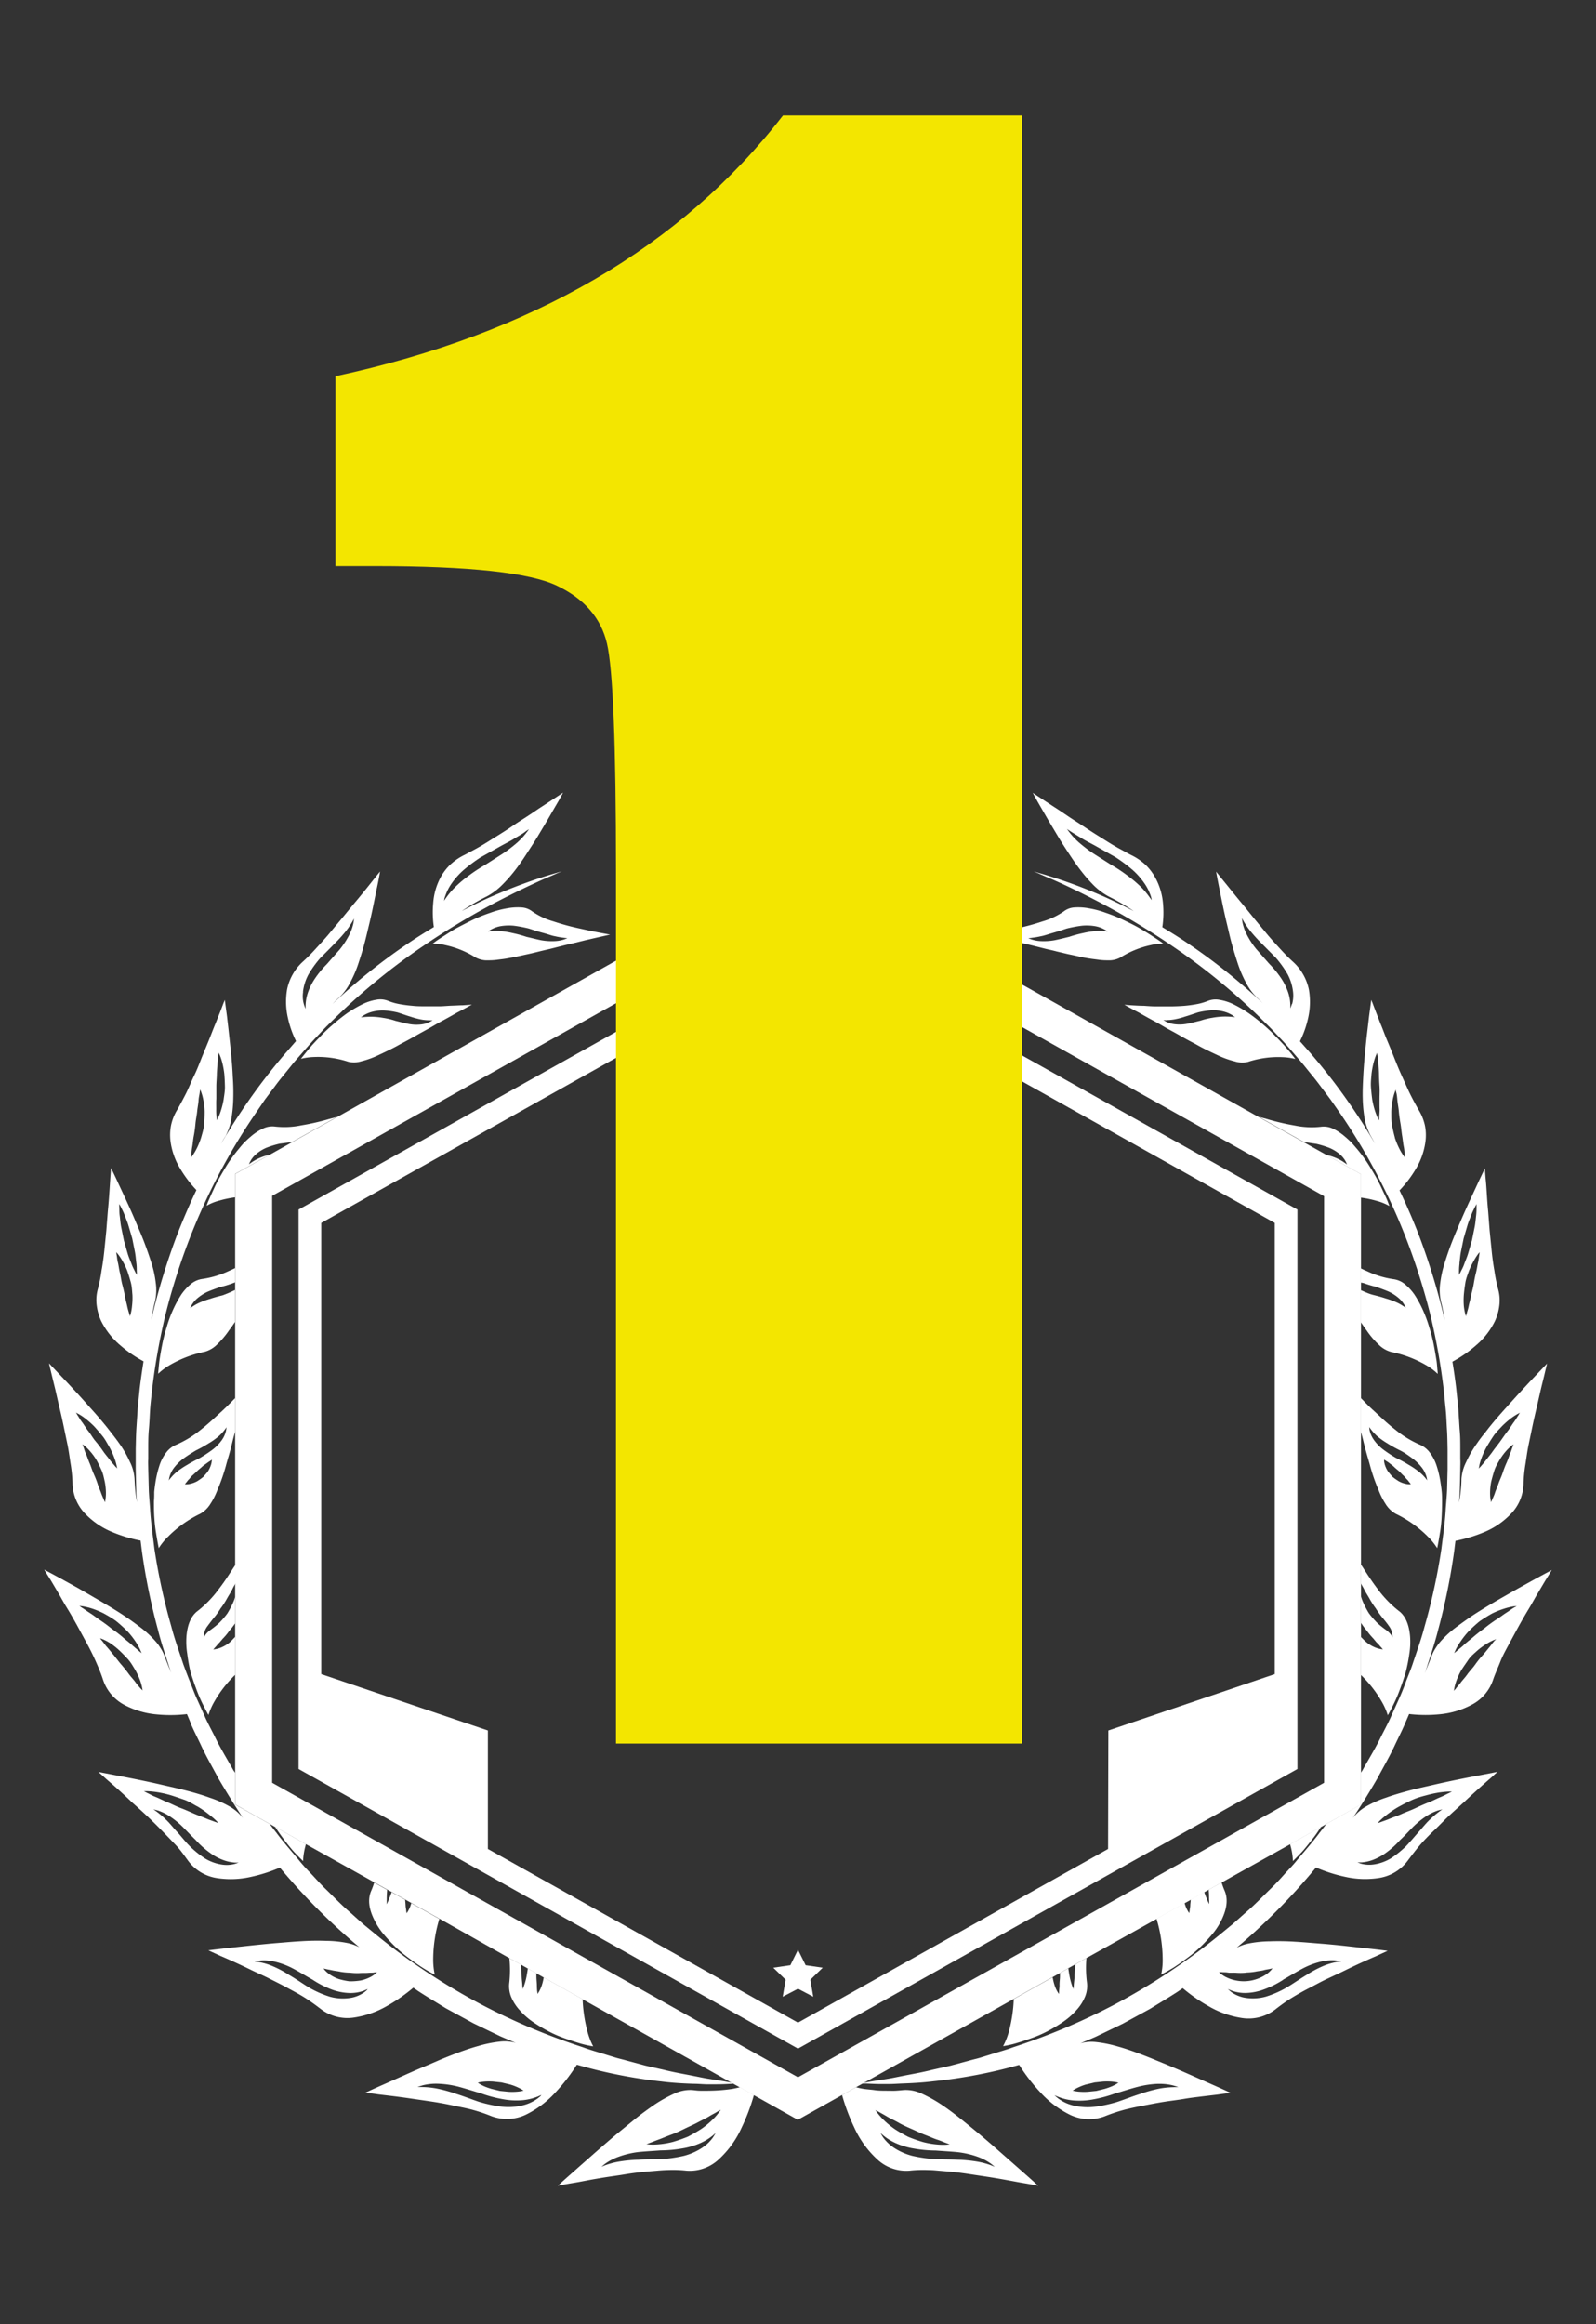 <svg id="Слой_1" data-name="Слой 1" xmlns="http://www.w3.org/2000/svg" viewBox="0 0 335.27 488.05"><rect x="0" y="0" width="335.27" height="488.05" fill="#333333" stroke="none"/><defs><style>.cls-1{fill:#fff;}.cls-2{fill:#f3e600;}</style></defs><path class="cls-1" d="M144.15,432l-.45-.25h0C143.85,431.81,144,431.88,144.15,432Z"/><path class="cls-1" d="M153.86,438.64c-.71.11-1.49.2-2.35.27s-1.8.11-2.81.12c-.5,0-1,0-1.57,0s-1.09-.08-1.67-.14a7.79,7.79,0,0,0-3.73.71,29.76,29.76,0,0,0-4.19,2.32c-1.46,1-3,2.12-4.51,3.36s-3.05,2.47-4.55,3.75-2.94,2.54-4.29,3.73-2.56,2.25-3.6,3.18c-2.08,1.82-3.41,3.05-3.41,3.05s1.08-.22,2.85-.52c.88-.14,1.94-.33,3.12-.56s2.48-.45,3.85-.67,2.81-.4,4.29-.65,3-.43,4.46-.57l2.22-.18c.73-.07,1.46-.12,2.17-.14a26.36,26.36,0,0,1,4.11.13,8.91,8.91,0,0,0,6.86-2.5,20.41,20.41,0,0,0,4.68-6.54,42.49,42.49,0,0,0,2.59-6.86l-2.94-1.64C155,438.41,154.44,438.53,153.86,438.64Zm-3.66,9.49c-.09.17-.24.41-.44.72a8.39,8.39,0,0,1-2.17,2.1,12.78,12.78,0,0,1-3.94,1.76,29.46,29.46,0,0,1-4.82.69c-1.64.05-3.24,0-4.71.12a30.06,30.06,0,0,0-4,.38,16.51,16.51,0,0,0-2.77.71,10.48,10.48,0,0,0-1,.41,10.59,10.59,0,0,1,.87-.72,11.14,11.14,0,0,1,2.67-1.38,18.53,18.53,0,0,1,4.14-1c1.53-.16,3.16-.24,4.74-.36a27.73,27.73,0,0,0,4.58-.42,15.4,15.4,0,0,0,3.77-1.11,11.37,11.37,0,0,0,2.43-1.45,8.51,8.51,0,0,0,.83-.74Zm.74-4.43a12.25,12.25,0,0,1-1.36,1.51,17.61,17.61,0,0,1-2.22,1.82c-.88.57-1.85,1.13-2.86,1.65a32.12,32.12,0,0,1-3.11,1.09,17.54,17.54,0,0,1-2.82.5,13.59,13.59,0,0,1-2,.06l-.77-.07.72-.28c.45-.15,1.09-.43,1.85-.7s1.62-.66,2.56-1,1.9-.78,2.85-1.25,1.93-.88,2.8-1.35,1.74-.86,2.43-1.29,1.33-.7,1.73-1l.68-.35Z"/><path class="cls-1" d="M107,416.22a6,6,0,0,0,.37,3.1,9.65,9.65,0,0,0,1.8,2.8,14.87,14.87,0,0,0,2.76,2.45,32.72,32.72,0,0,0,3.33,2,24.09,24.09,0,0,0,3.4,1.47c1.09.4,2.12.73,3,1a20.23,20.23,0,0,0,2.13.53l.82.15a14.62,14.62,0,0,1-1.22-3.19,31,31,0,0,1-1-6.72l-8.17-4.58a11.64,11.64,0,0,1-.43,1.76,7.64,7.64,0,0,1-.58,1.28c-.19.29-.29.46-.29.46s0-.2-.06-.54-.07-.81-.08-1.35-.1-1.18-.1-1.85c0-.21,0-.43-.05-.65l-1.75-1c-.08.63-.19,1.24-.28,1.76a13.79,13.79,0,0,1-.52,1.9c-.17.45-.26.71-.26.71l-.09-.75c0-.47-.12-1.14-.15-1.93s-.13-1.6-.16-2.51L107,411.19A24.65,24.65,0,0,1,107,416.22Z"/><path class="cls-1" d="M153.62,437.32c-.68-.12-1.68-.31-3-.51l-2.19-.35c-.81-.14-1.67-.33-2.61-.51-1.88-.39-4-.72-6.42-1.33l-3.77-.85-4.1-1.1c-.7-.21-1.44-.36-2.17-.58l-2.24-.69c-1.51-.48-3.1-.9-4.69-1.5a136.91,136.91,0,0,1-21-8.81A134.62,134.62,0,0,1,79,406.27L76.24,404l-2.72-2.44c-1.87-1.59-3.57-3.4-5.38-5.14-.9-.88-1.73-1.83-2.6-2.75s-1.77-1.84-2.58-2.84c-1.64-2-3.36-3.9-4.92-6-.48-.59-.93-1.22-1.4-1.83l-7.24-4.06v-6.65L49,371.7c-1.31-2.35-2.74-4.65-3.92-7.11-.61-1.21-1.26-2.42-1.84-3.66l-1.68-3.75c-.59-1.24-1.06-2.54-1.57-3.82s-1-2.56-1.48-3.87c-.86-2.63-1.82-5.24-2.52-7.94a129.51,129.51,0,0,1-3.56-16.36c-.33-2.77-.75-5.54-.9-8.33-.09-1.4-.24-2.79-.28-4.18l-.11-4.19c0-.68-.05-1.41,0-2.06l0-2.11c0-1.4,0-2.82.13-4.18s.17-2.76.26-4.13.27-2.75.41-4.12a133.48,133.48,0,0,1,2.89-16.1,136.24,136.24,0,0,1,4.81-15.22,129.83,129.83,0,0,1,14-26.71c.68-1,1.37-2,2-2.94l2.12-2.82c.68-.94,1.41-1.84,2.14-2.73s1.43-1.79,2.16-2.65c1.5-1.7,2.93-3.4,4.45-5,.76-.79,1.48-1.59,2.24-2.34s1.52-1.5,2.27-2.23a134.25,134.25,0,0,1,17.78-14.43,155,155,0,0,1,15.16-9.14c4.37-2.26,7.88-3.92,10.31-5,1.22-.51,2.15-.92,2.78-1.2l1-.41-1,.29c-.66.19-1.64.48-2.91.88-2.53.81-6.21,2.1-10.78,4.08-2,.87-4.08,1.89-6.31,3.06l.06-.05a46.73,46.73,0,0,1,5.17-3,13.74,13.74,0,0,0,2.94-2.14A31.82,31.82,0,0,0,108,183c.89-1.12,1.74-2.34,2.55-3.6s1.63-2.48,2.38-3.72l2.1-3.52,1.7-2.94c1-1.68,1.55-2.77,1.55-2.77l-2.1,1.39-2.33,1.53c-.88.56-1.84,1.24-2.88,1.92s-2.15,1.36-3.26,2.13-2.28,1.51-3.45,2.23-2.33,1.48-3.49,2.14c-.58.34-1.16.65-1.73.95s-1.12.62-1.68.89a12,12,0,0,0-2.84,2,11.08,11.08,0,0,0-1.92,2.52A13.51,13.51,0,0,0,91,189.67a20.82,20.82,0,0,0,.14,5c-1.13.68-2.27,1.38-3.44,2.13a124,124,0,0,0-17.82,14c.45-.47.92-.94,1.45-1.42a11.17,11.17,0,0,0,2.17-2.95,24.17,24.17,0,0,0,1.68-3.8c.47-1.41.93-2.84,1.33-4.32s.74-3,1.09-4.44c.69-2.87,1.2-5.65,1.62-7.61s.62-3.25.62-3.25-.62.75-1.61,2-2.38,3-4,4.9L71.7,193l-1.32,1.57-1.33,1.61c-.9,1.06-1.84,2.08-2.75,3.07A37.64,37.64,0,0,1,63.56,202a10.76,10.76,0,0,0-3.25,5.76,15.22,15.22,0,0,0,.17,6,21.06,21.06,0,0,0,1.59,4.62,2.42,2.42,0,0,0,.12.23L60.11,221a126.26,126.26,0,0,0-8.71,11.33c-1.73,2.53-3.39,5.18-5,7.91.3-.55.61-1.12,1-1.71A12.3,12.3,0,0,0,48.59,235,29,29,0,0,0,49,230.8a45.71,45.71,0,0,0-.1-4.65c-.07-1.57-.19-3.15-.34-4.69s-.31-3-.46-4.39-.3-2.6-.42-3.66c-.28-2.08-.46-3.44-.46-3.44l-.26.64-.68,1.79-1.06,2.65c-.42,1-.84,2.12-1.31,3.3L42.41,222c-.51,1.29-1,2.59-1.62,3.86s-1.12,2.58-1.73,3.78-1.24,2.37-1.86,3.46a10.29,10.29,0,0,0-1.28,3.27,10.65,10.65,0,0,0-.1,3.28,14.75,14.75,0,0,0,2.1,5.86,25.29,25.29,0,0,0,3.34,4.39q-2.23,4.68-4.15,9.65a142.35,142.35,0,0,0-4.85,15.57c-.16.68-.31,1.38-.46,2.07a33.29,33.29,0,0,1,.8-4.09,10.72,10.72,0,0,0,.12-3.69,22,22,0,0,0-.91-4.21c-.47-1.47-1-3-1.57-4.49s-1.27-3.06-1.88-4.51-1.26-2.88-1.86-4.18l-1.62-3.48c-.92-2-1.55-3.27-1.55-3.27s-.08,1-.19,2.64-.24,3.93-.49,6.47c-.1,1.3-.21,2.65-.31,4l-.42,4.21c-.15,1.41-.33,2.81-.58,4.15a31.71,31.71,0,0,1-.77,3.88,8.73,8.73,0,0,0-.25,3.53,11.09,11.09,0,0,0,.91,3.21,16,16,0,0,0,4,5.11,26.34,26.34,0,0,0,4.44,3.13l.48.27c-.29,1.87-.57,3.76-.8,5.66l-.42,4.2c-.09,1.42-.19,2.83-.28,4.25s-.1,2.82-.14,4.23l0,2.1c0,.76,0,1.44,0,2.16l.1,4.27c0,.9.09,1.81.16,2.71-.09-.55-.19-1.11-.27-1.72-.12-1-.18-2.07-.24-3.22a9.24,9.24,0,0,0-1-3.58,22.6,22.6,0,0,0-2.18-3.79c-.45-.64-.94-1.29-1.45-1.94s-1-1.3-1.53-1.94c-1.06-1.3-2.18-2.58-3.31-3.82-2.17-2.47-4.31-4.76-5.91-6.44s-2.59-2.72-2.59-2.72.24,1,.62,2.6c.2.81.43,1.78.7,2.86l.81,3.55c.31,1.26.62,2.6.91,4l.87,4.18c.28,1.4.45,2.8.67,4.16a30.9,30.9,0,0,1,.37,3.95,9.38,9.38,0,0,0,2.68,6.31,16.56,16.56,0,0,0,5.54,3.78,30.12,30.12,0,0,0,6.07,1.84c.09.68.17,1.36.25,2a132,132,0,0,0,3.41,16.76c.68,2.77,1.62,5.46,2.48,8.16.09.29.2.58.31.87-.48-1.09-.95-2.29-1.44-3.61a7.77,7.77,0,0,0-.81-1.6,10.24,10.24,0,0,0-1.17-1.56,21.44,21.44,0,0,0-3.33-3c-1.31-1-2.64-1.93-4.11-2.87s-3-1.84-4.48-2.71l-4.24-2.46-3.62-2-3.48-1.88s.12.23.37.63l1.06,1.7,1.52,2.57c.58,1,1.15,2.06,1.85,3.19s1.39,2.35,2.08,3.59l2.06,3.79c.69,1.27,1.33,2.55,1.89,3.82s1.08,2.51,1.48,3.72A9.27,9.27,0,0,0,26.1,358a17.83,17.83,0,0,0,6.7,2,30,30,0,0,0,6,0l.47-.05c.35.81.7,1.63,1,2.44.57,1.28,1.21,2.53,1.81,3.79,1.16,2.54,2.57,4.94,3.86,7.38q2.47,4.21,5.12,8.23l0,0a9.59,9.59,0,0,0-2.82-2.44,22.43,22.43,0,0,0-4.17-1.84c-1.52-.56-3.19-1.05-4.92-1.5s-3.55-.84-5.26-1.24c-3.43-.79-6.75-1.44-9.22-1.91l-4-.77.55.49c.36.31.85.79,1.51,1.35,1.31,1.13,3.1,2.72,5,4.54,1,.9,2.06,1.84,3.1,2.82s2.07,2,3.1,3.05,2,2.06,3,3.11,1.73,2.13,2.49,3.16a9.25,9.25,0,0,0,5.95,3.74,19,19,0,0,0,7.24-.2,33,33,0,0,0,6-1.89l.18-.08A132.7,132.7,0,0,0,75.48,408.9a9.7,9.7,0,0,0-2.33-.85,23.9,23.9,0,0,0-4.62-.49,52.72,52.72,0,0,0-5.29.08c-1.83.1-3.74.28-5.54.42-3.64.32-7.14.72-9.73,1s-4.2.49-4.2.49l2.54,1.17c1.62.69,3.83,1.68,6.25,2.86,1.2.6,2.54,1.16,3.83,1.81s2.62,1.31,3.9,2,2.58,1.38,3.77,2.13,2.28,1.56,3.31,2.34a9.2,9.2,0,0,0,6.87,1.82,19.65,19.65,0,0,0,7.1-2.47,34.9,34.9,0,0,0,5.41-3.75l.08-.06,1,.7c1.94,1.27,3.91,2.43,5.81,3.61l5.8,3.16,5.69,2.75,3.21,1.37a8.4,8.4,0,0,0-3.23-.28,25.64,25.64,0,0,0-4.63.93c-1.64.45-3.38,1.06-5.16,1.74-.88.34-1.78.7-2.68,1.07L90,433.59c-1.74.72-3.45,1.46-5,2.16l-4.25,1.89c-2.44,1.07-4,1.81-4,1.81s1.08.11,2.82.36l3.11.37c1.17.15,2.46.32,3.81.52s2.79.4,4.24.62,2.93.49,4.37.8,2.91.57,4.27.95a34.2,34.2,0,0,1,3.86,1.31,9.3,9.3,0,0,0,7.21-.3,20.79,20.79,0,0,0,6.24-4.69,38.86,38.86,0,0,0,4.22-5.4l.26-.4.12,0A105.37,105.37,0,0,0,139,437.09c2.47.31,4.72.41,6.66.48,1,0,1.86.09,2.68.11l2.23,0c1.33,0,2.35-.07,3-.1h.47l-.32-.18ZM93.33,188.88c0-.17.1-.43.21-.74a10.35,10.35,0,0,1,1.23-2.47,15.6,15.6,0,0,1,2.59-2.95,34.7,34.7,0,0,1,3.56-2.66l3.8-2.13c1.19-.68,2.35-1.23,3.28-1.81s1.74-1,2.25-1.4.86-.57.86-.57-.21.31-.62.83a14.79,14.79,0,0,1-1.89,2,29.15,29.15,0,0,1-3.07,2.33l-3.65,2.33a33.19,33.19,0,0,0-3.53,2.33,24.2,24.2,0,0,0-2.79,2.37,16.38,16.38,0,0,0-1.71,2c-.39.52-.58.84-.58.84ZM63.65,208.23a10.16,10.16,0,0,1,1.14-3.58,21.63,21.63,0,0,1,2.48-3.45c1-1,2-2,2.87-2.9a32.25,32.25,0,0,0,2.35-2.56,16.9,16.9,0,0,0,1.4-2,7.13,7.13,0,0,0,.46-.85s0,.35-.12,1a9.7,9.7,0,0,1-.88,2.45,17.39,17.39,0,0,1-2,3.06l-2.7,3.07a20,20,0,0,0-2.48,3,12.67,12.67,0,0,0-1.5,3,9.22,9.22,0,0,0-.46,2.38,6.63,6.63,0,0,0,0,1,6,6,0,0,1-.54-3.55ZM45.44,230.72c0-.82,0-1.7,0-2.57s.1-1.75.11-2.57.13-1.6.14-2.26.14-1.24.17-1.63.09-.63.09-.63l.25.58a11.59,11.59,0,0,1,.51,1.59,18.07,18.07,0,0,1,.41,2.3c.07.85.11,1.76.13,2.67s-.16,1.81-.27,2.66a16.45,16.45,0,0,1-.55,2.27,11.39,11.39,0,0,1-.59,1.56l-.28.57s0-.23-.06-.64-.09-1-.08-1.63S45.39,231.54,45.44,230.72ZM40.5,242.58l-.39.53s0-.24.06-.65.09-1,.21-1.65.17-1.46.33-2.28.27-1.7.35-2.58.28-1.75.36-2.58.25-1.6.29-2.28.2-1.25.24-1.65.12-.64.12-.64l.23.61a11.19,11.19,0,0,1,.43,1.65,14.81,14.81,0,0,1,.26,2.39c0,.87-.05,1.81-.13,2.75s-.38,1.84-.61,2.68a15.44,15.44,0,0,1-.89,2.23A11.54,11.54,0,0,1,40.5,242.58ZM27.74,274.2a10.07,10.07,0,0,1-.26,1.59l-.17.6s-.06-.21-.18-.59-.28-.9-.41-1.53-.36-1.36-.49-2.14-.33-1.6-.55-2.42-.3-1.66-.49-2.43-.26-1.53-.42-2.15-.18-1.19-.26-1.57-.07-.61-.07-.61l.4.48a13.17,13.17,0,0,1,.89,1.35,15.36,15.36,0,0,1,1,2.06c.27.78.53,1.63.76,2.49s.25,1.76.33,2.59A14,14,0,0,1,27.74,274.2Zm1-6.49-.33-.59c-.17-.39-.49-.93-.74-1.61s-.61-1.45-.86-2.31-.52-1.79-.78-2.71l-.56-2.75c-.18-.88-.22-1.74-.32-2.45s-.06-1.34-.09-1.77,0-.68,0-.68l.33.6c.17.39.49.93.74,1.6s.61,1.46.86,2.32l.79,2.7c.19.94.38,1.88.55,2.76s.22,1.73.32,2.45.06,1.34.09,1.76S28.74,267.71,28.74,267.71Zm-6.58,47.17c-.06.37-.1.58-.1.58l-.25-.54c-.12-.34-.37-.82-.57-1.4s-.52-1.23-.74-1.94-.54-1.46-.86-2.19-.54-1.5-.84-2.19-.5-1.38-.76-1.93-.38-1.09-.52-1.42l-.19-.57.48.37a9.15,9.15,0,0,1,1.1,1.09,12.77,12.77,0,0,1,1.3,1.76c.39.69.77,1.46,1.12,2.24s.5,1.63.68,2.41a12.93,12.93,0,0,1,.24,2.18A9.33,9.33,0,0,1,22.16,314.88Zm2-7c-.25-.32-.67-.74-1.07-1.29s-.95-1.15-1.42-1.84-1-1.41-1.59-2.1-1-1.48-1.53-2.14-.92-1.37-1.34-1.91-.68-1.07-.92-1.4l-.33-.56.58.31a11.23,11.23,0,0,1,1.41.95,18.69,18.69,0,0,1,1.8,1.59c.59.64,1.2,1.35,1.79,2.08s1,1.57,1.46,2.33a17.38,17.38,0,0,1,1,2.19,11.71,11.71,0,0,1,.49,1.63c.08.41.12.64.12.64Zm-5.31,30.81c-.66-.41-1.18-.82-1.58-1.05l-.6-.43.73.1a13.18,13.18,0,0,1,1.89.46,17.88,17.88,0,0,1,2.54,1.05c.87.49,1.79,1,2.67,1.67a30.08,30.08,0,0,1,2.33,2.13,17.16,17.16,0,0,1,1.69,2.16,13.48,13.48,0,0,1,.95,1.7l.28.68-.57-.47c-.33-.32-.86-.71-1.43-1.24s-1.3-1.05-2-1.69A29.45,29.45,0,0,0,23.44,342,28.77,28.77,0,0,0,21,340.2C20.24,339.69,19.54,339.11,18.88,338.72Zm10.6,15.79c-.23-.31-.64-.72-1-1.24s-.94-1.09-1.41-1.74-1-1.31-1.6-2-1.06-1.35-1.6-2-1-1.23-1.43-1.71-.75-1-1-1.27-.37-.51-.37-.51l.59.23a11,11,0,0,1,1.47.78A15.11,15.11,0,0,1,25,346.51c.63.58,1.27,1.24,1.88,1.91s1.06,1.5,1.51,2.22a15.63,15.63,0,0,1,1,2.12,10.42,10.42,0,0,1,.46,1.6l.11.62Zm.78,21.66H31a19.3,19.3,0,0,1,2,.2,23.49,23.49,0,0,1,2.72.6c1,.3,2,.66,3,1s1.94,1,2.84,1.45A21.49,21.49,0,0,1,43.87,381a17.48,17.48,0,0,1,1.5,1.28l.53.54-.72-.24c-.43-.18-1.09-.37-1.82-.69s-1.62-.62-2.51-1S39,380.06,38,379.69s-1.91-.87-2.83-1.24-1.74-.81-2.48-1.1-1.33-.65-1.76-.84ZM49.2,391.44a6.56,6.56,0,0,1-2.6.11,9.56,9.56,0,0,1-3.49-1.26,19.88,19.88,0,0,1-3.26-2.63c-1-1-1.82-2.1-2.66-3s-1.57-1.86-2.3-2.53A18.13,18.13,0,0,0,33,380.5a8.25,8.25,0,0,0-.78-.54s.35.06.94.23a10.27,10.27,0,0,1,2.31,1.1,18,18,0,0,1,2.82,2.25c.93.92,1.86,1.92,2.82,2.85A18.26,18.26,0,0,0,44,389a11.18,11.18,0,0,0,2.87,1.59,8.84,8.84,0,0,0,2.32.53,6.13,6.13,0,0,0,.94,0A6.78,6.78,0,0,1,49.2,391.44Zm27.88,26.45a5.72,5.72,0,0,1-.65.54,6.83,6.83,0,0,1-2.83,1.12,10.23,10.23,0,0,1-4.34-.26,21.51,21.51,0,0,1-4.48-2c-1.39-.87-2.7-1.79-4-2.54a22.72,22.72,0,0,0-3.52-1.88,13,13,0,0,0-2.71-.82,7.61,7.61,0,0,0-1.1-.14,9.19,9.19,0,0,1,1.11-.21,9.45,9.45,0,0,1,3,.2,16.2,16.2,0,0,1,4,1.48c1.37.72,2.74,1.58,4.12,2.35a19.9,19.9,0,0,0,4,2.05,11.64,11.64,0,0,0,3.78.74,8.22,8.22,0,0,0,2.75-.41,5.76,5.76,0,0,0,.75-.31l.27-.13Zm1.72-3.38a5.36,5.36,0,0,1-1.19.75,8,8,0,0,1-1.9.64,14.24,14.24,0,0,1-2.3.16,14.22,14.22,0,0,1-2.25-.48,8.07,8.07,0,0,1-1.79-.89,6.1,6.1,0,0,1-1.08-.91l-.34-.41.52.11c.31.09.78.15,1.3.27s1.14.17,1.77.31a12.92,12.92,0,0,0,2,.19,12.3,12.3,0,0,0,2,.08c.64-.05,1.27,0,1.8-.05s1,0,1.33-.09l.53,0Zm22,22.73a10.62,10.62,0,0,1,1.15-.14,14.06,14.06,0,0,1,1.6,0l1.79.19,1.76.42a10.81,10.81,0,0,1,1.5.54,10.19,10.19,0,0,1,1,.51l.38.25-.44.1a8.58,8.58,0,0,1-1.15.14,12.07,12.07,0,0,1-1.6,0l-1.79-.18-1.76-.43a14.31,14.31,0,0,1-1.5-.53,10,10,0,0,1-1-.52l-.38-.24Zm12.76,2.9c-.15.14-.37.33-.67.56a8.77,8.77,0,0,1-2.86,1.35,12.8,12.8,0,0,1-4.48.35,28.45,28.45,0,0,1-5-1.06c-1.61-.55-3.17-1.16-4.64-1.62a30.92,30.92,0,0,0-4.05-1.13,17.61,17.61,0,0,0-3-.33,10.72,10.72,0,0,0-1.16,0s.39-.16,1.12-.37a11.58,11.58,0,0,1,3.12-.33,19.92,19.92,0,0,1,4.38.63c1.55.41,3.16.94,4.75,1.4a27.1,27.1,0,0,0,4.62,1.23,15.36,15.36,0,0,0,4.1.2,10.94,10.94,0,0,0,2.87-.65,8,8,0,0,0,.78-.33l.28-.13Z"/><path class="cls-1" d="M78.59,403.08a14.09,14.09,0,0,0,2,3.09A33.51,33.51,0,0,0,83.25,409a28.4,28.4,0,0,0,2.86,2.35c.94.7,1.82,1.31,2.59,1.81,1.56,1,2.63,1.48,2.63,1.48a14.52,14.52,0,0,1-.33-3.3,29.84,29.84,0,0,1,1.29-8.39l-5.89-3.3c-.06.21-.13.43-.19.61a6.64,6.64,0,0,1-.53,1.12l-.26.4-.08-.47c0-.29-.12-.71-.14-1.19s-.06-.77-.09-1.19l-2.84-1.59c-.25.76-.54,1.38-.71,1.83l-.32.71s0-.29,0-.78,0-1.21.07-2l0-.26-2.7-1.51A16,16,0,0,1,78,397C77.16,398.89,77.56,401,78.59,403.08Z"/><path class="cls-1" d="M61.55,388.65c1.25,1.34,2.12,2.16,2.12,2.16a13.91,13.91,0,0,1,.5-3.18c0-.12.07-.25.1-.38l-6.47-3.62c.58.91,1.2,1.76,1.78,2.55S61,388,61.55,388.65Z"/><path class="cls-1" d="M48.11,345a7.62,7.62,0,0,1-1.58.93,6.1,6.1,0,0,1-1.24.38l-.49.07.32-.38c.22-.2.48-.56.82-.91s.68-.82,1.1-1.24a12.61,12.61,0,0,0,1.15-1.43A13.61,13.61,0,0,0,49.31,341l.09-.13v-5.58a7.69,7.69,0,0,1-.39,1.14,19.88,19.88,0,0,1-1.27,2.4A17.12,17.12,0,0,1,46,340.84a18.84,18.84,0,0,1-1.79,1.43,4.63,4.63,0,0,0-1.07,1.05,2.1,2.1,0,0,0-.29.54,2.39,2.39,0,0,1,0-.65,3.61,3.61,0,0,1,.65-1.63c.43-.58.89-1.2,1.38-1.8a15.92,15.92,0,0,0,1.44-2,16.37,16.37,0,0,0,1.35-2.08c.38-.69.82-1.32,1.1-1.91s.53-1,.71-1.3v-3.94c-.54.81-1.1,1.67-1.67,2.54s-1.23,1.8-1.91,2.68a23.37,23.37,0,0,1-4.32,4.47c-1.51,1.1-2.21,3-2.41,5.36a16.18,16.18,0,0,0,.16,3.65A35.4,35.4,0,0,0,40,351c.36,1.23.77,2.43,1.18,3.52a31,31,0,0,0,1.21,2.92c.8,1.65,1.4,2.69,1.4,2.69a13.8,13.8,0,0,1,1.27-2.87,24.77,24.77,0,0,1,4.35-5.57v-8A13.43,13.43,0,0,1,48.11,345Z"/><path class="cls-1" d="M46.87,296.09l-2.28,2.09c-.78.71-1.6,1.41-2.44,2.07a21.87,21.87,0,0,1-5.08,3.11A5,5,0,0,0,34.93,305a9,9,0,0,0-1.46,2.82,22.4,22.4,0,0,0-.83,3.56q-.15.94-.24,1.92c0,.64,0,1.29-.06,1.93,0,1.29,0,2.55.1,3.72a30.24,30.24,0,0,0,.37,3.14c.29,1.81.54,3,.54,3a13.31,13.31,0,0,1,1.93-2.38,24.45,24.45,0,0,1,6.77-4.83,5.89,5.89,0,0,0,2.19-2.15,12.58,12.58,0,0,0,.91-1.63c.3-.6.52-1.24.82-1.92a39.27,39.27,0,0,0,1.49-4.41c.2-.77.44-1.56.67-2.35s.43-1.58.62-2.36.43-1.67.65-2.48v-7C48.67,294.33,47.84,295.18,46.87,296.09Zm-2.4,10.81a4,4,0,0,1-.23.93,5.25,5.25,0,0,1-.59,1.19,14.71,14.71,0,0,1-1,1.16,13.35,13.35,0,0,1-1.24.87,5.3,5.3,0,0,1-1.24.49,3.89,3.89,0,0,1-.95.15h-.38l.22-.3c.16-.16.33-.46.59-.71s.5-.61.82-.89.65-.6,1-.93.7-.58,1-.87.69-.51,1-.75.58-.38.75-.52l.33-.19S44.49,306.66,44.47,306.9Zm3.09-7a4.66,4.66,0,0,1-.09.55,5.3,5.3,0,0,1-.81,1.86,9.27,9.27,0,0,1-2,2.09A29.16,29.16,0,0,1,42,306.16c-.94.47-1.86.94-2.66,1.44A17.25,17.25,0,0,0,37.24,309a9.06,9.06,0,0,0-1.32,1.29,4.54,4.54,0,0,0-.46.58,6,6,0,0,1,.15-.74,5.59,5.59,0,0,1,.88-1.82,10.15,10.15,0,0,1,2-2c.83-.61,1.75-1.18,2.66-1.73a28,28,0,0,0,2.63-1.46,15.1,15.1,0,0,0,2.09-1.47,8.31,8.31,0,0,0,1.27-1.34,5.46,5.46,0,0,0,.43-.6Z"/><path class="cls-1" d="M46.78,272c-.92.23-1.82.46-2.62.74a17.16,17.16,0,0,0-2.19.78,9.65,9.65,0,0,0-1.46.8,4.9,4.9,0,0,0-.55.38,4.79,4.79,0,0,1,.29-.62,5.45,5.45,0,0,1,1.16-1.41,9.55,9.55,0,0,1,2.17-1.4c.86-.37,1.78-.7,2.68-1a23.81,23.81,0,0,0,2.58-.78l.56-.21v-3c-.45.22-.89.43-1.34.62a19.53,19.53,0,0,1-5.48,1.66,4.83,4.83,0,0,0-2.39,1,10.69,10.69,0,0,0-2.13,2.32,24.65,24.65,0,0,0-1.73,3.2A27.2,27.2,0,0,0,35,278.73a34,34,0,0,0-.92,3.6c-.23,1.15-.41,2.22-.55,3.13s-.18,1.66-.24,2.19-.06.82-.06.82a12.92,12.92,0,0,1,2.35-1.77A24.14,24.14,0,0,1,43,283.86a5.86,5.86,0,0,0,2.55-1.48,18.13,18.13,0,0,0,2.55-3c.43-.56.85-1.16,1.27-1.79v-6.7A27.47,27.47,0,0,1,46.78,272Z"/><path class="cls-1" d="M56.62,242.51l-.15,0a13.32,13.32,0,0,0-2.17.76,9.42,9.42,0,0,0-1.46.83c-.35.24-.54.4-.54.4a6,6,0,0,1,.28-.63,5.21,5.21,0,0,1,1.15-1.45,8.45,8.45,0,0,1,2.21-1.39,19.67,19.67,0,0,1,2.82-.87l2.57-.33,9.48-5.3-1.74.47a49.93,49.93,0,0,1-5.81,1.32,17.44,17.44,0,0,1-5.46.25,4.58,4.58,0,0,0-2.5.39,11,11,0,0,0-2.6,1.69c-.44.37-.88.77-1.31,1.2s-.83.92-1.23,1.41a32,32,0,0,0-2.3,3.11c-.69,1.09-1.32,2.18-1.9,3.2s-1,2-1.39,2.85-.68,1.54-.89,2l-.28.78a11,11,0,0,1,2.66-1.08,21.32,21.32,0,0,1,3.34-.69v-4.94Z"/><path class="cls-1" d="M92.43,211.32c-.92,0-1.9,0-2.89,0s-2,0-2.92-.11a26.29,26.29,0,0,1-2.78-.37,12,12,0,0,1-2.36-.69,4.42,4.42,0,0,0-2.43-.21,10.28,10.28,0,0,0-2.93.95A26.7,26.7,0,0,0,73,212.71a37.82,37.82,0,0,0-3,2.38,33.63,33.63,0,0,0-2.71,2.56c-.82.84-1.57,1.62-2.16,2.32-1.19,1.42-1.91,2.37-1.91,2.37a12.7,12.7,0,0,1,2.76-.38,20.43,20.43,0,0,1,7.18,1,5.12,5.12,0,0,0,2.75-.1,18.48,18.48,0,0,0,3.64-1.32c1.3-.61,2.75-1.28,4.17-2.07.7-.4,1.45-.77,2.17-1.17s1.46-.81,2.17-1.22l2.13-1.17,2-1.16c1.33-.7,2.53-1.37,3.54-1.95.51-.29,1-.52,1.41-.75l1.07-.58.92-.51s-.74.07-1.94.14c-.6,0-1.32.06-2.13.08S93.35,211.3,92.43,211.32Zm-2.14,3.27a5.4,5.4,0,0,1-1.78.53,8.7,8.7,0,0,1-2.62-.09c-.92-.18-1.86-.44-2.77-.65a15.44,15.44,0,0,0-2.61-.63,15.76,15.76,0,0,0-2.32-.24,16,16,0,0,0-1.7.06,5.53,5.53,0,0,0-.67.08,5.78,5.78,0,0,1,.55-.41,6.71,6.71,0,0,1,1.69-.74,8.67,8.67,0,0,1,2.6-.31,15.83,15.83,0,0,1,2.94.44c.94.3,1.83.63,2.66.87a17.08,17.08,0,0,0,2.26.6,9.64,9.64,0,0,0,1.68.15,6.23,6.23,0,0,0,.67,0A5,5,0,0,1,90.29,214.59Z"/><path class="cls-1" d="M111.73,191.33a4,4,0,0,0-2.22-.78,12.1,12.1,0,0,0-3,.19,19.36,19.36,0,0,0-3.5.93,34.62,34.62,0,0,0-3.6,1.44c-1.16.56-2.28,1.14-3.32,1.69s-1.93,1.17-2.71,1.66-1.42.91-1.85,1.22l-.66.49a10.48,10.48,0,0,1,2.69.3,19.67,19.67,0,0,1,6.39,2.62,5,5,0,0,0,2.62.57,14.05,14.05,0,0,0,1.78-.1c.63-.09,1.33-.15,2-.27s1.46-.26,2.22-.42,1.54-.34,2.34-.51,1.61-.37,2.41-.57,1.63-.38,2.44-.58l2.37-.6c.77-.2,1.55-.35,2.28-.54l2.09-.51c.66-.17,1.29-.3,1.86-.44l3.8-.86-1.89-.35c-1.17-.22-2.77-.54-4.54-.94a50.09,50.09,0,0,1-5.47-1.49A14.92,14.92,0,0,1,111.73,191.33Zm6.72,5.6c.46.06.74.07.74.07s-.25.12-.7.28a7.3,7.3,0,0,1-2,.35,12.81,12.81,0,0,1-2.82-.19c-1-.2-2-.47-3.07-.71a25.39,25.39,0,0,0-2.91-.79,18.22,18.22,0,0,0-2.55-.42,10.47,10.47,0,0,0-1.87,0,6.91,6.91,0,0,0-.73.08,7.35,7.35,0,0,1,.63-.41,6.37,6.37,0,0,1,1.9-.69,10.68,10.68,0,0,1,2.87-.11,27.61,27.61,0,0,1,3.15.59c1,.33,2,.66,3,.92s1.77.58,2.53.71A16.94,16.94,0,0,0,118.45,196.93Z"/><path class="cls-1" d="M191.57,431.71l-.49.28c.16-.1.33-.17.48-.27Z"/><path class="cls-1" d="M179.47,446.79a20.59,20.59,0,0,0,4.69,6.54,8.91,8.91,0,0,0,6.86,2.5,26.24,26.24,0,0,1,4.1-.13c.72,0,1.44.07,2.18.14l2.21.18c1.49.14,3,.34,4.47.57s2.91.43,4.28.65,2.67.45,3.86.67,2.24.42,3.12.56c1.77.3,2.85.52,2.85.52s-1.33-1.23-3.41-3.05c-1.05-.93-2.27-2-3.61-3.18s-2.79-2.46-4.28-3.73-3-2.5-4.55-3.75-3.05-2.39-4.51-3.36a30.33,30.33,0,0,0-4.19-2.32,7.79,7.79,0,0,0-3.73-.71c-.58.06-1.14.11-1.68.14s-1.06,0-1.57,0c-1,0-1.94,0-2.8-.12s-1.65-.16-2.36-.27-1.09-.23-1.58-.35l-2.93,1.64A42.34,42.34,0,0,0,179.47,446.79Zm25.95,6.13a11.34,11.34,0,0,1,2.67,1.38,10.59,10.59,0,0,1,.87.72,10.48,10.48,0,0,0-1-.41,16.93,16.93,0,0,0-2.78-.71,29.9,29.9,0,0,0-4-.38c-1.47-.08-3.08-.07-4.71-.12a29.3,29.3,0,0,1-4.82-.69,12.78,12.78,0,0,1-3.94-1.76,8.62,8.62,0,0,1-2.18-2.1,7.31,7.31,0,0,1-.43-.72l-.14-.26a8.51,8.51,0,0,0,.83.74,11.37,11.37,0,0,0,2.43,1.45,15.4,15.4,0,0,0,3.77,1.11,27.61,27.61,0,0,0,4.57.42c1.59.12,3.22.2,4.75.36A18.53,18.53,0,0,1,205.42,452.92Zm-20.87-9.49c.41.26,1,.55,1.74,1s1.56.79,2.43,1.29,1.83.93,2.8,1.35,1.92.9,2.85,1.25,1.79.76,2.56,1,1.39.55,1.85.7l.72.28-.77.07a13.56,13.56,0,0,1-2-.06,17.84,17.84,0,0,1-2.83-.5,32.12,32.12,0,0,1-3.11-1.09c-1-.52-2-1.08-2.86-1.65a18.36,18.36,0,0,1-2.22-1.82,14.16,14.16,0,0,1-1.36-1.51l-.45-.62Z"/><path class="cls-1" d="M210.72,429.68l.81-.15a19.64,19.64,0,0,0,2.13-.53c.88-.26,1.9-.59,3-1a24.6,24.6,0,0,0,3.4-1.47,31.53,31.53,0,0,0,3.32-2,14.94,14.94,0,0,0,2.77-2.45,9.61,9.61,0,0,0,1.79-2.8,5.92,5.92,0,0,0,.38-3.1,24,24,0,0,1-.09-5l-2.35,1.32c0,.91-.15,1.77-.16,2.51s-.14,1.46-.15,1.93l-.09.75-.27-.71a14,14,0,0,1-.51-1.9c-.1-.52-.2-1.13-.28-1.76l-1.75,1c0,.22,0,.44,0,.65,0,.67-.12,1.3-.1,1.85s-.09,1-.09,1.35-.05.54-.05.54l-.29-.46a6.91,6.91,0,0,1-.58-1.28,11.64,11.64,0,0,1-.43-1.76l-8.17,4.58a31,31,0,0,1-1,6.72A14.62,14.62,0,0,1,210.72,429.68Z"/><path class="cls-1" d="M243.93,414.63s1.08-.52,2.64-1.48c.76-.5,1.65-1.11,2.59-1.81A28.4,28.4,0,0,0,252,409a33.51,33.51,0,0,0,2.65-2.82,14.46,14.46,0,0,0,2-3.09c1-2.12,1.42-4.19.58-6.11a16,16,0,0,1-.61-1.69l-2.7,1.51c0,.09,0,.18,0,.26.09.83.05,1.55.08,2s0,.78,0,.78l-.33-.71c-.16-.45-.46-1.07-.7-1.83l-2.84,1.59c0,.42-.09.83-.09,1.19s-.12.9-.14,1.19l-.08.47-.26-.4a6.64,6.64,0,0,1-.53-1.12l-.2-.61-5.89,3.3a29.93,29.93,0,0,1,1.3,8.39A14.08,14.08,0,0,1,243.93,414.63Z"/><path class="cls-1" d="M271.6,390.81s.87-.82,2.11-2.16c.6-.7,1.27-1.54,2-2.47s1.2-1.64,1.78-2.55L271,387.25a3.06,3.06,0,0,1,.1.38A13.67,13.67,0,0,1,271.6,390.81Z"/><path class="cls-1" d="M286.58,333.77c.28.59.72,1.22,1.1,1.91a17.44,17.44,0,0,0,1.34,2.08,18.22,18.22,0,0,0,1.44,2c.5.6,1,1.22,1.39,1.8a3.73,3.73,0,0,1,.65,1.63,2.39,2.39,0,0,1,0,.65,2.1,2.1,0,0,0-.29-.54,4.71,4.71,0,0,0-1.08-1.05,21.76,21.76,0,0,1-1.79-1.43,19.11,19.11,0,0,1-1.78-2.06,19.78,19.78,0,0,1-1.26-2.4,7.69,7.69,0,0,1-.39-1.14v5.58l.09.13a13.5,13.5,0,0,0,1.11,1.47,13.89,13.89,0,0,0,1.16,1.43c.41.42.73.91,1.09,1.24s.61.71.83.91l.32.38-.49-.07a6.1,6.1,0,0,1-1.24-.38,7.37,7.37,0,0,1-1.58-.93,13.43,13.43,0,0,1-1.29-1.23v8a25.07,25.07,0,0,1,4.35,5.57,13.8,13.8,0,0,1,1.27,2.87s.59-1,1.4-2.69a31,31,0,0,0,1.21-2.92c.41-1.09.82-2.29,1.18-3.52a35.4,35.4,0,0,0,.74-3.8,15.6,15.6,0,0,0,.15-3.65c-.2-2.32-.89-4.26-2.4-5.36a23.41,23.41,0,0,1-4.33-4.47c-.67-.88-1.31-1.78-1.91-2.68s-1.12-1.73-1.66-2.54v3.94C286,332.81,286.32,333.24,286.58,333.77Z"/><path class="cls-1" d="M318.87,333.58,314.63,336c-1.5.87-3,1.78-4.47,2.71s-2.8,1.91-4.12,2.87a22.4,22.4,0,0,0-3.33,3,10.85,10.85,0,0,0-1.16,1.56,7.77,7.77,0,0,0-.81,1.6c-.5,1.32-1,2.52-1.44,3.61.1-.29.22-.58.31-.87.86-2.7,1.79-5.39,2.48-8.16a132,132,0,0,0,3.41-16.76c.08-.68.16-1.36.25-2a30.31,30.31,0,0,0,6.07-1.84,16.42,16.42,0,0,0,5.53-3.78,9.34,9.34,0,0,0,2.69-6.31,30.9,30.9,0,0,1,.37-3.95c.22-1.36.39-2.76.67-4.16l.87-4.18c.29-1.37.6-2.71.91-4l.81-3.55c.26-1.08.5-2.05.7-2.86.38-1.61.62-2.6.62-2.6s-1,1.05-2.59,2.72-3.74,4-5.92,6.44c-1.12,1.24-2.25,2.52-3.31,3.82-.53.64-1,1.3-1.53,1.94s-1,1.3-1.44,1.94A23.41,23.41,0,0,0,308,307a9.42,9.42,0,0,0-1,3.58c0,1.15-.12,2.22-.23,3.22-.09.61-.18,1.17-.28,1.72.07-.9.14-1.81.17-2.71l.1-4.27c0-.72.05-1.4,0-2.16l0-2.1c0-1.41,0-2.8-.15-4.23l-.27-4.25c-.14-1.4-.28-2.8-.43-4.2-.22-1.9-.5-3.79-.8-5.66l.49-.27a25.91,25.91,0,0,0,4.43-3.13,15.73,15.73,0,0,0,4-5.11,10.8,10.8,0,0,0,.92-3.21,8.73,8.73,0,0,0-.25-3.53,33.69,33.69,0,0,1-.78-3.88c-.24-1.34-.43-2.74-.57-4.15l-.42-4.21c-.11-1.38-.21-2.73-.31-4-.25-2.54-.33-4.86-.49-6.47s-.19-2.64-.19-2.64-.63,1.27-1.56,3.27l-1.61,3.48c-.6,1.3-1.24,2.71-1.87,4.18s-1.29,3-1.88,4.51-1.09,3-1.56,4.49a22.88,22.88,0,0,0-.92,4.21,10.71,10.71,0,0,0,.13,3.69,35.29,35.29,0,0,1,.8,4.09c-.16-.69-.3-1.39-.46-2.07a142.35,142.35,0,0,0-4.85-15.57c-1.27-3.31-2.67-6.53-4.16-9.65a24.78,24.78,0,0,0,3.35-4.39,14.89,14.89,0,0,0,2.09-5.86,10.35,10.35,0,0,0-.09-3.28,10.53,10.53,0,0,0-1.28-3.27c-.63-1.09-1.26-2.24-1.86-3.46s-1.15-2.51-1.73-3.78-1.11-2.57-1.62-3.86-1-2.5-1.5-3.68-.89-2.32-1.31-3.3L289,212.4l-.68-1.79-.26-.64s-.18,1.36-.46,3.44c-.12,1.06-.27,2.31-.43,3.66s-.3,2.87-.45,4.39-.27,3.12-.35,4.69-.15,3.16-.1,4.65a29,29,0,0,0,.42,4.22,12,12,0,0,0,1.23,3.46c.34.59.65,1.16.94,1.71-1.59-2.73-3.25-5.38-5-7.91A128.14,128.14,0,0,0,275.16,221l-2.08-2.34a2.51,2.51,0,0,0,.11-.23,21,21,0,0,0,1.6-4.62,15.22,15.22,0,0,0,.17-6,10.82,10.82,0,0,0-3.25-5.76c-.92-.83-1.84-1.76-2.75-2.76s-1.85-2-2.74-3.07l-1.33-1.61L263.56,193l-2.48-3.06c-1.61-1.91-3-3.69-4-4.9l-1.61-2s.22,1.27.62,3.25.93,4.74,1.62,7.61c.35,1.43.68,3,1.09,4.44s.86,2.91,1.33,4.32a24.17,24.17,0,0,0,1.68,3.8,11.17,11.17,0,0,0,2.17,2.95c.52.48,1,1,1.45,1.42a124.53,124.53,0,0,0-17.82-14c-1.17-.75-2.31-1.45-3.44-2.13a20.82,20.82,0,0,0,.14-5,13.67,13.67,0,0,0-1.68-5.51,11.38,11.38,0,0,0-1.92-2.52,12.08,12.08,0,0,0-2.85-2c-.55-.27-1.11-.57-1.67-.89s-1.15-.61-1.73-.95c-1.17-.66-2.32-1.42-3.49-2.14s-2.33-1.48-3.45-2.23-2.23-1.43-3.26-2.13-2-1.36-2.89-1.92l-2.32-1.53-2.1-1.39s.58,1.09,1.55,2.77l1.7,2.94,2.1,3.52c.74,1.24,1.55,2.47,2.37,3.72s1.67,2.48,2.56,3.6a31.76,31.76,0,0,0,2.72,3.07,14.25,14.25,0,0,0,2.94,2.14,47,47,0,0,1,5.18,3l.06.05c-2.24-1.17-4.36-2.19-6.31-3.06-4.57-2-8.26-3.27-10.79-4.08-1.26-.4-2.24-.69-2.9-.88l-1-.29,1,.41c.62.28,1.55.69,2.78,1.2,2.42,1.05,5.94,2.71,10.31,5a155,155,0,0,1,15.16,9.14,134.25,134.25,0,0,1,17.78,14.43l2.27,2.23c.76.75,1.48,1.55,2.24,2.34,1.52,1.57,2.95,3.27,4.44,5,.74.86,1.44,1.76,2.17,2.65s1.45,1.79,2.14,2.73l2.12,2.82,2.05,2.94a129.83,129.83,0,0,1,14,26.71,138.35,138.35,0,0,1,4.81,15.22,135.47,135.47,0,0,1,2.89,16.1c.14,1.37.27,2.74.41,4.12s.17,2.75.26,4.13.1,2.78.13,4.18l0,2.11c0,.65,0,1.38,0,2.06l-.1,4.19c-.05,1.39-.19,2.78-.29,4.18-.14,2.79-.56,5.56-.9,8.33a127.75,127.75,0,0,1-3.55,16.36c-.7,2.7-1.66,5.31-2.53,7.94-.44,1.31-1,2.58-1.47,3.87s-1,2.58-1.57,3.82L292,360.93c-.58,1.24-1.23,2.45-1.84,3.66-1.18,2.46-2.61,4.76-3.92,7.11l-.36.57v6.65L278.63,383c-.47.61-.93,1.24-1.4,1.83-1.56,2.1-3.28,4-4.93,6-.81,1-1.72,1.89-2.57,2.84s-1.7,1.87-2.6,2.75c-1.81,1.74-3.51,3.55-5.38,5.14L259,404l-2.79,2.29a135,135,0,0,1-22.42,14.82,136.91,136.91,0,0,1-21,8.81c-1.59.6-3.18,1-4.69,1.5l-2.24.69c-.73.22-1.47.37-2.18.58l-4.09,1.1-3.78.85c-2.38.61-4.54.94-6.41,1.33-.94.18-1.81.37-2.61.51l-2.2.35c-1.31.2-2.32.39-3,.51l-.15,0-.32.18h.48c.69,0,1.71.08,3,.1l2.23,0c.81,0,1.71-.07,2.68-.11,1.94-.07,4.18-.17,6.66-.48A105.37,105.37,0,0,0,214,433.63l.12,0,.25.4a39,39,0,0,0,4.23,5.4,20.79,20.79,0,0,0,6.24,4.69,9.27,9.27,0,0,0,7.2.3,35.61,35.61,0,0,1,3.86-1.31c1.37-.38,2.82-.67,4.27-.95s2.92-.57,4.38-.8,2.9-.39,4.24-.62,2.64-.37,3.81-.52l3.11-.37c1.74-.25,2.82-.36,2.82-.36s-1.57-.74-4-1.81l-4.26-1.89c-1.58-.7-3.28-1.44-5-2.16l-2.64-1.08c-.89-.37-1.79-.73-2.68-1.07-1.77-.68-3.51-1.29-5.15-1.74a25.81,25.81,0,0,0-4.63-.93,8.4,8.4,0,0,0-3.23.28l3.2-1.37,5.7-2.75,5.8-3.16c1.9-1.18,3.87-2.34,5.81-3.61l1-.7.08.06a34.9,34.9,0,0,0,5.41,3.75,19.67,19.67,0,0,0,7.09,2.47,9.22,9.22,0,0,0,6.88-1.82c1-.78,2.11-1.6,3.31-2.34s2.46-1.46,3.77-2.13,2.59-1.39,3.9-2,2.63-1.21,3.83-1.81c2.42-1.18,4.63-2.17,6.24-2.86l2.54-1.17s-1.65-.22-4.19-.49-6.09-.72-9.73-1c-1.8-.14-3.71-.32-5.55-.42a52.63,52.63,0,0,0-5.29-.08,23.79,23.79,0,0,0-4.61.49,9.63,9.63,0,0,0-2.34.85,132.1,132.1,0,0,0,16.66-16.84l.18.08a32.72,32.72,0,0,0,6,1.89,19,19,0,0,0,7.24.2,9.28,9.28,0,0,0,5.95-3.74c.76-1,1.58-2.1,2.49-3.16s1.92-2.09,3-3.11,2.05-2.07,3.11-3.05,2.11-1.92,3.1-2.82c1.93-1.82,3.72-3.41,5-4.54.66-.56,1.14-1,1.5-1.35l.55-.49-4,.77c-2.47.47-5.79,1.12-9.23,1.91-1.7.4-3.54.78-5.25,1.24s-3.4.94-4.92,1.5a22.43,22.43,0,0,0-4.17,1.84,9.46,9.46,0,0,0-2.82,2.44l0,0q2.66-4,5.11-8.23c1.3-2.44,2.71-4.84,3.87-7.38.6-1.26,1.24-2.51,1.8-3.79l1.05-2.44.46.05a30.09,30.09,0,0,0,6,0,17.73,17.73,0,0,0,6.69-2,9.2,9.2,0,0,0,4.5-5.28c.41-1.21,1-2.45,1.49-3.72s1.2-2.55,1.89-3.82,1.37-2.54,2.06-3.79,1.39-2.45,2.08-3.59,1.26-2.22,1.85-3.19l1.52-2.57c.45-.72.81-1.3,1.05-1.7s.38-.63.38-.63l-3.48,1.88Zm-1.12-29.73c-.15.33-.28.86-.53,1.42s-.44,1.25-.75,1.93-.59,1.44-.84,2.19-.62,1.48-.86,2.19-.56,1.36-.74,1.94-.45,1.06-.57,1.4l-.25.54s0-.21-.1-.58a9.33,9.33,0,0,1-.09-1.55,12.85,12.85,0,0,1,.23-2.18c.19-.78.42-1.6.68-2.41s.74-1.55,1.13-2.24a12.77,12.77,0,0,1,1.29-1.76,9.1,9.1,0,0,1,1.11-1.09l.47-.37S317.87,303.49,317.75,303.85Zm-7,3.9a11.71,11.71,0,0,1,.49-1.63,17.38,17.38,0,0,1,1-2.19c.44-.76.93-1.55,1.45-2.33s1.21-1.44,1.8-2.08a18.66,18.66,0,0,1,1.79-1.59,12,12,0,0,1,1.42-.95l.57-.31-.33.56c-.23.33-.51.86-.92,1.4s-.81,1.25-1.33,1.91-1,1.39-1.54,2.14-1.1,1.41-1.58,2.1-1,1.28-1.42,1.84-.82,1-1.07,1.29l-.44.48S310.69,308.16,310.77,307.75Zm-.34-44.32.4-.48s0,.22-.07.61-.12.94-.26,1.57-.23,1.38-.43,2.15-.35,1.6-.49,2.43-.39,1.64-.54,2.42-.38,1.5-.5,2.14-.32,1.16-.4,1.53l-.19.59-.16-.6a11.17,11.17,0,0,1-.27-1.59,15.35,15.35,0,0,1,0-2.28c.07-.83.19-1.71.33-2.59s.49-1.71.76-2.49a15.36,15.36,0,0,1,1-2.06A10.5,10.5,0,0,1,310.43,263.43Zm-3.83,1.84c.1-.72.14-1.57.32-2.45l.56-2.76.79-2.7c.25-.86.61-1.64.86-2.32s.56-1.21.74-1.6l.32-.6s0,.25,0,.68,0,1-.09,1.77-.14,1.57-.32,2.45l-.56,2.75c-.27.92-.53,1.84-.79,2.71s-.61,1.63-.85,2.31-.57,1.22-.74,1.61l-.33.59s0-.25,0-.68S306.51,266,306.6,265.27Zm-65.19-77a16.15,16.15,0,0,0-1.7-2,24.36,24.36,0,0,0-2.8-2.37,33,33,0,0,0-3.52-2.33l-3.66-2.33a30,30,0,0,1-3.06-2.33,15.67,15.67,0,0,1-1.9-2c-.4-.52-.61-.83-.61-.83s.3.22.85.57,1.33.83,2.26,1.4,2.09,1.13,3.28,1.81l3.79,2.13a33.78,33.78,0,0,1,3.57,2.66,15.6,15.6,0,0,1,2.59,2.95,10.35,10.35,0,0,1,1.23,2.47,6.17,6.17,0,0,1,.2.74c0,.17.07.26.07.26S241.8,188.82,241.41,188.3Zm30,22.56a6.29,6.29,0,0,1-.35.92,6,6,0,0,0,0-1,8.73,8.73,0,0,0-.45-2.38,12.67,12.67,0,0,0-1.5-3,20.61,20.61,0,0,0-2.48-3l-2.7-3.07a16.85,16.85,0,0,1-2-3.06,9.7,9.7,0,0,1-.88-2.45,9.2,9.2,0,0,1-.13-1,9.66,9.66,0,0,0,.46.85,17.18,17.18,0,0,0,1.41,2,34,34,0,0,0,2.34,2.56l2.88,2.9a22.28,22.28,0,0,1,2.48,3.45,10.16,10.16,0,0,1,1.14,3.58A6.66,6.66,0,0,1,271.43,210.86ZM289.82,233c0,.66-.08,1.24-.08,1.63s-.06.64-.06.64l-.29-.57a14.82,14.82,0,0,1-.59-1.56,18.11,18.11,0,0,1-.54-2.27c-.11-.85-.21-1.75-.27-2.66s.06-1.82.12-2.67a18,18,0,0,1,.42-2.3,13.43,13.43,0,0,1,.5-1.59l.25-.58s0,.23.1.63.14,1,.17,1.63.13,1.44.14,2.26.05,1.7.11,2.57,0,1.75,0,2.57S289.79,232.32,289.82,233Zm3.2,5.89c-.23-.84-.44-1.76-.61-2.68s-.13-1.88-.14-2.75a16,16,0,0,1,.27-2.39,11.19,11.19,0,0,1,.43-1.65l.23-.61s0,.24.12.64.17,1,.23,1.65.23,1.45.3,2.28.2,1.71.35,2.58.21,1.76.35,2.58.2,1.61.34,2.28.14,1.25.21,1.65.06.65.06.65l-.39-.53a10.46,10.46,0,0,1-.86-1.47A15.44,15.44,0,0,1,293,238.88Zm-49.71,198.7a11.58,11.58,0,0,1,3.12.33c.72.21,1.11.37,1.11.37a10.58,10.58,0,0,0-1.16,0,17.51,17.51,0,0,0-3,.33,30.49,30.49,0,0,0-4,1.13c-1.47.46-3,1.07-4.64,1.62a28.45,28.45,0,0,1-5,1.06,12.88,12.88,0,0,1-4.49-.35,8.6,8.6,0,0,1-2.85-1.35,7.4,7.4,0,0,1-.67-.56l-.22-.21.27.13c.18.09.45.2.79.33a10.84,10.84,0,0,0,2.87.65,15.37,15.37,0,0,0,4.1-.2,27.6,27.6,0,0,0,4.62-1.23c1.59-.46,3.2-1,4.75-1.4A19.83,19.83,0,0,1,243.31,437.58Zm-15.1.12,1.75-.42,1.8-.19a13.86,13.86,0,0,1,1.59,0,10,10,0,0,1,1.15.14l.45.11-.39.24a9,9,0,0,1-1,.52,14.31,14.31,0,0,1-1.5.53l-1.75.43-1.79.18a12.05,12.05,0,0,1-1.6,0,8.58,8.58,0,0,1-1.15-.14l-.44-.1.38-.25a9.24,9.24,0,0,1,1-.51A10.81,10.81,0,0,1,228.21,437.7Zm41.35-22c1.38-.77,2.75-1.63,4.11-2.35a16.5,16.5,0,0,1,4-1.48,9.52,9.52,0,0,1,3-.2,9.19,9.19,0,0,1,1.11.21,7.61,7.61,0,0,0-1.1.14,13.06,13.06,0,0,0-2.72.82,22.65,22.65,0,0,0-3.51,1.88c-1.26.75-2.58,1.67-4,2.54a21.35,21.35,0,0,1-4.49,2,10.22,10.22,0,0,1-4.34.26,7,7,0,0,1-2.83-1.12,5.43,5.43,0,0,1-.64-.54l-.21-.21.26.13a7.29,7.29,0,0,0,.75.31,8.33,8.33,0,0,0,2.76.41,11.69,11.69,0,0,0,3.78-.74A19.9,19.9,0,0,0,269.56,415.74Zm-7.83-1.49a13,13,0,0,0,2-.19c.62-.14,1.26-.16,1.77-.31s1-.18,1.3-.27l.52-.11-.35.41a5.64,5.64,0,0,1-1.07.91,8.3,8.3,0,0,1-1.79.89,8.28,8.28,0,0,1-4.55.32,8,8,0,0,1-1.9-.64,5.36,5.36,0,0,1-1.19-.75l-.4-.35.53,0c.32.05.8,0,1.33.09s1.16,0,1.79.05A12.42,12.42,0,0,0,261.73,414.25ZM289.9,382.3a16,16,0,0,1,1.5-1.28,21.49,21.49,0,0,1,2.31-1.55c.89-.49,1.86-1,2.84-1.45s2-.75,3-1a24.44,24.44,0,0,1,2.72-.6,19.44,19.44,0,0,1,2-.2H305l-.67.34c-.44.19-1,.53-1.77.84s-1.56.74-2.48,1.1-1.88.79-2.83,1.24-1.94.78-2.84,1.19-1.79.69-2.51,1-1.39.51-1.83.69l-.71.24Zm-3.8,8.79a8.84,8.84,0,0,0,2.32-.53,11.52,11.52,0,0,0,2.87-1.59,18.26,18.26,0,0,0,2.83-2.58c1-.93,1.89-1.93,2.81-2.85a18.49,18.49,0,0,1,2.82-2.25,10.3,10.3,0,0,1,2.32-1.1c.59-.17.93-.23.93-.23a9.22,9.22,0,0,0-.77.54,18.13,18.13,0,0,0-1.85,1.59c-.74.67-1.46,1.59-2.3,2.53s-1.71,2-2.66,3a20.31,20.31,0,0,1-3.26,2.63,9.6,9.6,0,0,1-3.5,1.26,6.59,6.59,0,0,1-2.6-.11,6.78,6.78,0,0,1-.91-.33A6.28,6.28,0,0,0,286.1,391.09Zm27.77-46.46c-.26.3-.58.77-1,1.27s-.89,1.12-1.43,1.71-1.09,1.28-1.6,2-1.12,1.31-1.61,2-1,1.2-1.4,1.74-.8.93-1,1.24l-.42.47.11-.62a10.42,10.42,0,0,1,.46-1.6,14.5,14.5,0,0,1,1-2.12c.45-.72,1-1.48,1.5-2.22s1.26-1.33,1.88-1.91a15.16,15.16,0,0,1,1.89-1.38,9.92,9.92,0,0,1,1.47-.78l.59-.23Zm4.09-7c-.39.23-.92.64-1.57,1.05s-1.37,1-2.17,1.48a28.65,28.65,0,0,0-2.39,1.76c-.82.58-1.62,1.21-2.34,1.83s-1.45,1.16-2,1.69-1.11.92-1.44,1.24l-.57.47.29-.68a12.31,12.31,0,0,1,1-1.7,17.16,17.16,0,0,1,1.69-2.16,29.9,29.9,0,0,1,2.32-2.13c.89-.62,1.8-1.18,2.68-1.67A17.88,17.88,0,0,1,316,337.8a12.87,12.87,0,0,1,1.89-.46l.73-.1Z"/><path class="cls-1" d="M286.51,303.07c.2.78.41,1.58.63,2.36s.47,1.58.67,2.35a37.35,37.35,0,0,0,1.49,4.41c.29.68.52,1.32.81,1.92a15.5,15.5,0,0,0,.91,1.63,6,6,0,0,0,2.19,2.15,24.37,24.37,0,0,1,6.78,4.83,13.47,13.47,0,0,1,1.92,2.38s.26-1.17.54-3a27.74,27.74,0,0,0,.37-3.14c.07-1.17.11-2.43.11-3.72,0-.64,0-1.29-.06-1.93s-.15-1.29-.25-1.92a21.38,21.38,0,0,0-.82-3.56,9.16,9.16,0,0,0-1.46-2.82,5.07,5.07,0,0,0-2.15-1.67,22,22,0,0,1-5.07-3.11c-.85-.66-1.67-1.36-2.45-2.07l-2.27-2.09c-1-.91-1.8-1.76-2.53-2.5v7C286.09,301.4,286.31,302.23,286.51,303.07Zm9.51,8.62a3.9,3.9,0,0,1-.94-.15,5.14,5.14,0,0,1-1.24-.49,14.94,14.94,0,0,1-1.25-.87,14.54,14.54,0,0,1-1-1.16,5.78,5.78,0,0,1-.6-1.19,4.59,4.59,0,0,1-.23-.93l0-.38.32.19c.18.14.49.29.76.52s.65.45.95.75.66.59,1,.87.63.65.95.93.57.65.83.89.43.55.59.71l.21.3Zm-7.91-11.39a8.78,8.78,0,0,0,1.27,1.34,16.42,16.42,0,0,0,2.09,1.47c.8.51,1.7,1,2.63,1.46s1.84,1.12,2.67,1.73a9.83,9.83,0,0,1,2,2,5.65,5.65,0,0,1,.89,1.82,4.76,4.76,0,0,1,.14.74,5,5,0,0,0-.45-.58A8.71,8.71,0,0,0,298,309a16.37,16.37,0,0,0-2.13-1.43c-.81-.5-1.72-1-2.66-1.44a27.84,27.84,0,0,1-2.66-1.76,9.27,9.27,0,0,1-2-2.09,5.55,5.55,0,0,1-.82-1.86c-.05-.23-.06-.43-.08-.55l0-.2A5.46,5.46,0,0,0,288.11,300.3Z"/><path class="cls-1" d="M286.42,269.43a24,24,0,0,0,2.59.78c.9.31,1.82.64,2.67,1a9.12,9.12,0,0,1,2.17,1.4A5.32,5.32,0,0,1,295,274c.2.39.29.62.29.62a4.9,4.9,0,0,0-.55-.38,9.34,9.34,0,0,0-1.47-.8,16.45,16.45,0,0,0-2.18-.78c-.81-.28-1.71-.51-2.63-.74s-1.78-.65-2.61-1v6.7c.42.63.84,1.23,1.26,1.79a17.68,17.68,0,0,0,2.56,3,5.86,5.86,0,0,0,2.55,1.48,24.25,24.25,0,0,1,7.46,2.84,12.56,12.56,0,0,1,2.34,1.77s0-.29-.06-.82-.08-1.29-.23-2.19-.33-2-.55-3.13a31.88,31.88,0,0,0-.93-3.6,27.15,27.15,0,0,0-1.33-3.63,23.52,23.52,0,0,0-1.74-3.2,10.69,10.69,0,0,0-2.13-2.32,4.75,4.75,0,0,0-2.39-1,19.57,19.57,0,0,1-5.47-1.66c-.45-.19-.9-.4-1.34-.62v3Z"/><path class="cls-1" d="M276.51,240.2a19.54,19.54,0,0,1,2.81.87,8.52,8.52,0,0,1,2.22,1.39,5.4,5.4,0,0,1,1.15,1.45,4.55,4.55,0,0,1,.27.63,5.4,5.4,0,0,0-.54-.4,8.81,8.81,0,0,0-1.45-.83,13.12,13.12,0,0,0-2.18-.76l-.14,0,7.22,4v4.94a21.57,21.57,0,0,1,3.34.69,11.26,11.26,0,0,1,2.66,1.08s-.11-.28-.29-.78-.5-1.18-.89-2-.83-1.82-1.39-2.85-1.21-2.11-1.9-3.2a31.92,31.92,0,0,0-2.29-3.11q-.62-.74-1.23-1.41c-.43-.43-.87-.83-1.31-1.2A11.25,11.25,0,0,0,280,237a4.58,4.58,0,0,0-2.5-.39,17.42,17.42,0,0,1-5.46-.25A49.93,49.93,0,0,1,266.2,235l-1.74-.47,9.48,5.3Z"/><path class="cls-1" d="M240.25,211.21c-.8,0-1.52-.05-2.12-.08-1.21-.07-1.94-.14-1.94-.14l.92.51,1.07.58c.41.23.9.46,1.4.75,1,.58,2.22,1.25,3.54,1.95l2,1.16,2.14,1.17c.71.41,1.43.82,2.16,1.22s1.48.77,2.18,1.17c1.41.79,2.86,1.46,4.16,2.07a18.78,18.78,0,0,0,3.65,1.32,5.09,5.09,0,0,0,2.74.1,20.48,20.48,0,0,1,7.19-1,12.7,12.7,0,0,1,2.76.38s-.73-1-1.91-2.37c-.59-.7-1.35-1.48-2.16-2.32s-1.72-1.73-2.71-2.56a36.26,36.26,0,0,0-3.05-2.38,26.61,26.61,0,0,0-3.13-1.83,10.34,10.34,0,0,0-2.94-.95,4.37,4.37,0,0,0-2.42.21,12.17,12.17,0,0,1-2.36.69,26.29,26.29,0,0,1-2.78.37c-1,.07-2,.11-2.92.11s-2,0-2.89,0S241,211.26,240.25,211.21Zm4.82,3a9.61,9.61,0,0,0,1.67-.15,16.3,16.3,0,0,0,2.26-.6c.84-.24,1.73-.57,2.67-.87a15.83,15.83,0,0,1,2.94-.44,8.67,8.67,0,0,1,2.6.31,6.46,6.46,0,0,1,1.68.74c.37.25.56.41.56.41a5.93,5.93,0,0,0-.67-.08,16.2,16.2,0,0,0-1.71-.06,15.9,15.9,0,0,0-2.32.24,15.57,15.57,0,0,0-2.6.63c-.91.21-1.85.47-2.78.65a8.63,8.63,0,0,1-2.61.09,5.4,5.4,0,0,1-1.78-.53,6,6,0,0,1-.59-.37A6.33,6.33,0,0,0,245.07,214.25Z"/><path class="cls-1" d="M212.77,197.56l2.09.51c.73.19,1.5.34,2.28.54l2.37.6c.8.2,1.63.36,2.43.58l2.42.57c.8.17,1.59.33,2.34.51s1.5.31,2.22.42,1.41.18,2,.27a14.05,14.05,0,0,0,1.78.1,5,5,0,0,0,2.62-.57,19.67,19.67,0,0,1,6.39-2.62,10.48,10.48,0,0,1,2.69-.3l-.67-.49c-.43-.31-1.07-.72-1.84-1.22s-1.69-1.08-2.71-1.66-2.16-1.13-3.33-1.69a34.46,34.46,0,0,0-3.59-1.44,19.8,19.8,0,0,0-3.5-.93,12.13,12.13,0,0,0-3-.19,4,4,0,0,0-2.22.78,15.15,15.15,0,0,1-4.53,2.15,50.09,50.09,0,0,1-5.47,1.49c-1.77.4-3.38.72-4.54.94l-1.9.35,3.8.86C211.48,197.26,212.11,197.39,212.77,197.56Zm4-.63a16.94,16.94,0,0,0,1.86-.32c.75-.13,1.6-.45,2.53-.71s1.93-.59,2.94-.92a27.77,27.77,0,0,1,3.16-.59,10.59,10.59,0,0,1,2.86.11,6.34,6.34,0,0,1,1.91.69,7.35,7.35,0,0,1,.63.41,6.93,6.93,0,0,0-.74-.08,10.35,10.35,0,0,0-1.86,0,18.58,18.58,0,0,0-2.56.42,25.39,25.39,0,0,0-2.91.79c-1,.24-2.06.51-3.06.71a12.84,12.84,0,0,1-2.82.19,7.22,7.22,0,0,1-2-.35,6.52,6.52,0,0,1-.7-.28S216.35,197,216.82,196.93Z"/><path class="cls-1" d="M191.08,432l.49-.28,21.34-11.94,8.17-4.58,1.59-.89,1.75-1,1.46-.82,2.35-1.32L243,402.94l5.89-3.3,1.3-.72,2.84-1.59.95-.54,2.7-1.51,14.34-8,6.48-3.62,1.16-.65,7.24-4.06V246.55l-7.22-4-4.71-2.64-9.48-5.3-63.11-35.33c-.17.49-.35,1-.53,1.52-.62,1.74-1.31,3.73-2,6l79.3,44.39V374.37L167.63,436.2,57.17,374.37V251.11l79.29-44.39c-.7-2.23-1.4-4.22-2-6-.19-.53-.36-1-.53-1.52L70.81,234.57l-9.48,5.3-4.71,2.64-7.22,4V378.92L56.64,383l1.16.65,6.47,3.62,14.35,8,2.7,1.51,1,.54,2.84,1.59,1.29.72,5.89,3.3L107,411.19l2.35,1.32,1.46.82,1.75,1,1.59.89,8.17,4.58,21.34,11.94.45.25,9.61,5.39.32.18,1.36.76,2.94,1.64,9.25,5.18,9.26-5.18,2.93-1.64,1.36-.76.32-.18Z"/><path class="cls-1" d="M196.2,216.73l71.58,40.07v94.75l-34.95,11.84-.06,24.88-65.14,36.46-65.14-36.46,0-24.88-35-11.84V256.8l71.59-40.07c-.34-1.7-.72-3.31-1.12-4.83L62.72,254V371.47l104.91,58.72,104.92-58.72V254L197.31,211.9C196.92,213.42,196.54,215,196.2,216.73Z"/><polygon class="cls-1" points="169.24 412.68 167.63 409.43 166.03 412.68 162.44 413.2 165.04 415.73 164.42 419.3 167.63 417.62 170.84 419.3 170.23 415.73 172.83 413.2 169.24 412.68"/><path class="cls-2" d="M214.71,24.25V366.13H129.4V182.84q0-39.71-1.9-47.73T117,123q-8.55-4.11-38.11-4.12H70.48V79q61.88-13.32,94-54.75Z"/></svg>